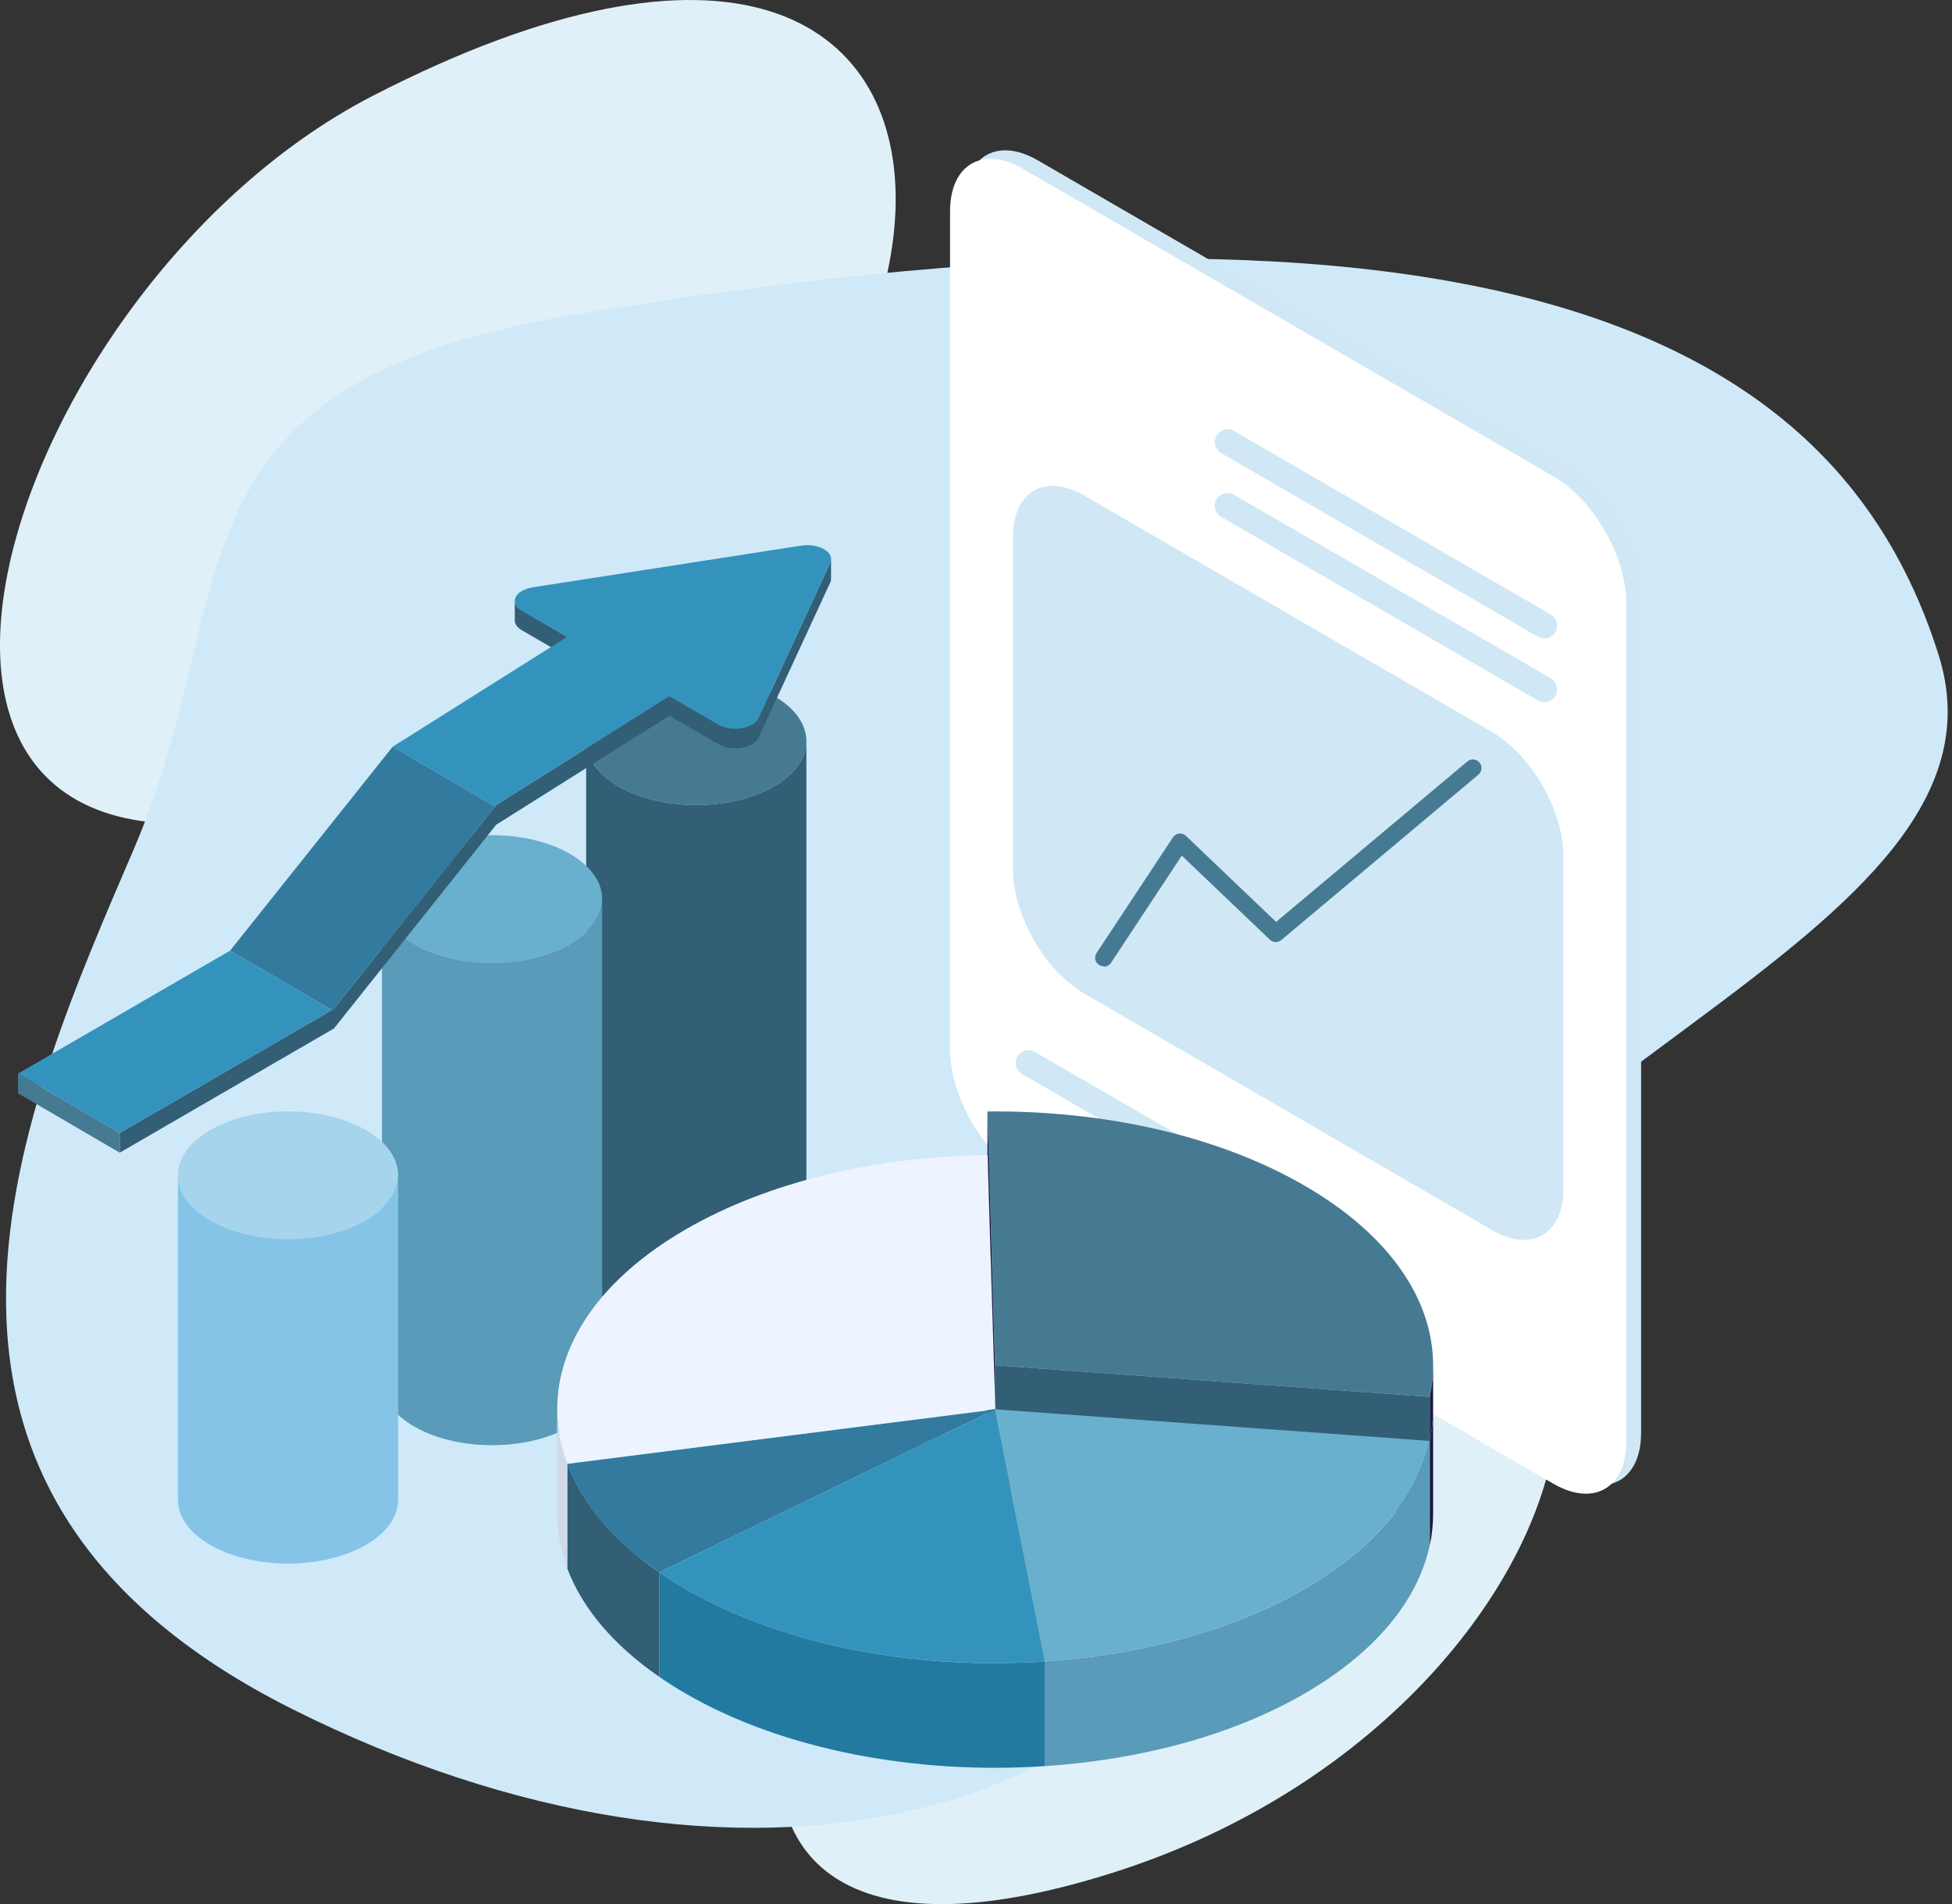 <svg width="283" height="276" viewBox="0 0 283 276" fill="none" xmlns="http://www.w3.org/2000/svg">
<rect x="0" y="0" width="283" height="276" fill="#333333" stroke="none"/>
<path d="M163.189 188.66C112.998 210.152 81.928 296.546 161.228 271.481C240.519 246.416 253.138 150.139 163.189 188.66Z" fill="#E0F0F8"/>
<path d="M54.105 13.857C-3.647 43.556 -33.053 148.219 58.963 111.794C150.979 75.369 157.612 -39.372 54.105 13.857Z" fill="#E0F0F8"/>
<path d="M82.702 45.723C22.455 55.846 35.284 85.956 19.482 122.877C3.679 159.798 -21.948 215.487 42.364 247.722C106.676 279.966 170.655 266.416 187.591 211.373C204.526 156.34 294.246 136.718 281.054 94.913C267.861 53.107 224.331 21.924 82.702 45.723Z" fill="#CFE9F8"/>
<g clip-path="url(#clip0_245_3020)">
<path d="M139.881 150.858V29.383C139.881 22.612 144.621 19.843 150.478 23.252L227.327 67.793C233.185 71.178 237.925 79.437 237.925 86.208V207.683C237.925 214.454 233.185 217.222 227.327 213.814L150.478 169.273C144.621 165.887 139.881 157.629 139.881 150.858Z" fill="#D0E8F5"/>
<path d="M137.739 152.093V30.618C137.739 23.847 142.479 21.079 148.336 24.488L225.185 69.028C231.042 72.414 235.783 80.672 235.783 87.444V208.918C235.783 215.69 231.042 218.458 225.185 215.049L148.336 170.509C142.479 167.123 137.739 158.864 137.739 152.093Z" fill="white"/>
<path d="M223.909 92.545C223.59 92.545 223.271 92.454 222.974 92.294L177.052 65.688C176.163 65.162 175.867 64.041 176.368 63.149C176.87 62.257 178.009 61.959 178.898 62.463L224.82 89.068C225.709 89.594 226.006 90.715 225.504 91.607C225.162 92.202 224.547 92.545 223.886 92.545H223.909Z" fill="#D0E8F5"/>
<path d="M223.909 101.787C223.59 101.787 223.271 101.696 222.974 101.536L177.052 74.93C176.163 74.404 175.867 73.283 176.368 72.391C176.87 71.499 178.009 71.201 178.898 71.705L224.82 98.31C225.709 98.836 226.006 99.957 225.504 100.849C225.162 101.444 224.547 101.787 223.886 101.787H223.909Z" fill="#D0E8F5"/>
<path d="M195.033 182.542C194.714 182.542 194.395 182.45 194.099 182.29L148.176 155.685C147.288 155.158 146.991 154.037 147.493 153.145C147.994 152.253 149.134 151.956 150.023 152.459L195.945 179.064C196.834 179.591 197.13 180.711 196.629 181.604C196.287 182.198 195.672 182.542 195.011 182.542H195.033Z" fill="#D0E8F5"/>
<path d="M216.297 178.287L157.224 144.04C151.504 140.723 146.855 132.648 146.855 125.991V77.858C146.855 71.224 151.504 68.525 157.224 71.842L216.297 106.088C222.017 109.405 226.667 117.481 226.667 124.138V172.293C226.667 178.927 222.017 181.626 216.297 178.309V178.287Z" fill="#D0E8F5"/>
<path d="M160.005 140.06C159.777 140.06 159.526 139.991 159.321 139.854C158.751 139.465 158.592 138.71 158.979 138.138L170.055 121.37C170.26 121.072 170.579 120.866 170.944 120.821C171.309 120.775 171.673 120.889 171.947 121.164L185.006 133.631L212.742 110.366C213.266 109.931 214.041 110 214.497 110.526C214.93 111.052 214.861 111.83 214.337 112.288L185.758 136.262C185.279 136.674 184.573 136.651 184.117 136.217L171.332 124.023L161.076 139.557C160.848 139.923 160.438 140.106 160.05 140.106L160.005 140.06Z" fill="#467A93"/>
<path d="M116.908 107.438C116.908 109.794 115.358 112.173 112.236 113.98C105.992 117.595 95.895 117.595 89.651 113.98C86.529 112.173 84.979 109.794 84.979 107.438C84.979 105.081 86.529 102.702 89.651 100.895C95.895 97.281 105.992 97.281 112.236 100.895C115.358 102.702 116.908 105.059 116.908 107.438Z" fill="#467A93"/>
<path d="M116.908 107.438V183.068C116.908 185.447 115.358 187.803 112.236 189.61C105.992 193.225 95.895 193.225 89.651 189.61C86.529 187.803 84.979 185.447 84.979 183.068V107.438C84.979 109.794 86.529 112.173 89.651 113.98C95.895 117.595 105.992 117.595 112.236 113.98C115.358 112.173 116.908 109.794 116.908 107.438Z" fill="#325F75"/>
<path d="M87.303 130.314C87.303 132.671 85.754 135.05 82.631 136.857C76.387 140.472 66.291 140.472 60.046 136.857C56.924 135.05 55.374 132.671 55.374 130.314C55.374 127.958 56.924 125.579 60.046 123.772C66.291 120.157 76.387 120.157 82.631 123.772C85.754 125.579 87.303 127.935 87.303 130.314Z" fill="#69AFCE"/>
<path d="M87.303 130.314V200.225C87.303 202.604 85.754 204.961 82.631 206.768C76.387 210.382 66.291 210.382 60.046 206.768C56.924 204.961 55.374 202.604 55.374 200.225V130.314C55.374 132.671 56.924 135.05 60.046 136.857C66.291 140.472 76.387 140.472 82.631 136.857C85.754 135.05 87.303 132.671 87.303 130.314Z" fill="#599BB8"/>
<path d="M57.722 170.348C57.722 172.705 56.172 175.084 53.05 176.891C46.805 180.505 36.709 180.505 30.464 176.891C27.342 175.084 25.792 172.705 25.792 170.348C25.792 167.992 27.342 165.613 30.464 163.806C36.709 160.191 46.805 160.191 53.05 163.806C56.172 165.613 57.722 167.969 57.722 170.348Z" fill="#A6D4ED"/>
<path d="M57.722 170.348V217.382C57.722 219.762 56.172 222.118 53.05 223.925C46.805 227.54 36.709 227.54 30.464 223.925C27.342 222.118 25.792 219.762 25.792 217.382V170.348C25.792 172.705 27.342 175.084 30.464 176.891C36.709 180.505 46.805 180.505 53.05 176.891C56.172 175.084 57.722 172.705 57.722 170.348Z" fill="#85C4E7"/>
<path d="M102.55 97.418V100.277L71.943 119.539L71.76 119.768L48.4 149.096L48.104 149.256L17.36 167.077V164.217L45.666 147.838L48.104 146.397L48.4 146.236L70.211 118.853L71.76 116.909L71.943 116.68L100.203 98.905L102.55 97.418Z" fill="#325F75"/>
<path d="M120.486 81.175V84.035C120.486 84.172 120.441 84.287 120.372 84.424L109.957 106.957C109.273 108.467 106.014 108.971 104.123 107.85L75.658 91.356C74.951 90.944 74.632 90.441 74.632 89.937V87.078C74.632 87.581 74.951 88.084 75.658 88.496L104.123 104.99C106.014 106.088 109.273 105.585 109.957 104.098L119.848 82.708L120.372 81.564C120.441 81.427 120.463 81.29 120.486 81.175Z" fill="#325F75"/>
<path d="M120.486 80.993V81.198C120.486 81.336 120.441 81.45 120.372 81.587L119.848 82.731L109.957 104.121C109.273 105.631 106.014 106.134 104.123 105.013L75.658 88.519C74.974 88.107 74.632 87.604 74.632 87.101C74.632 86.231 75.589 85.408 77.207 85.133L116.111 79.094C118.344 78.751 120.418 79.711 120.509 80.97L120.486 80.993Z" fill="#3493BD"/>
<path d="M102.55 97.418L100.203 98.905L71.943 116.68L71.76 116.909L59.271 109.611L56.924 108.238L87.805 88.793L102.55 97.418Z" fill="#3493BD"/>
<path d="M71.76 116.909L70.211 118.853L48.4 146.236L48.104 146.397L34.931 138.71L33.359 137.795L56.924 108.239L59.271 109.611L71.76 116.909Z" fill="#337B9E"/>
<path d="M48.104 146.397L45.666 147.838L17.36 164.217L5.076 157.057L2.615 155.616L33.359 137.795L34.931 138.71L48.104 146.397Z" fill="#3493BD"/>
<path d="M17.36 164.217V167.077L2.615 158.475V155.616L5.076 157.057L17.36 164.217Z" fill="#467A93"/>
<path d="M207.773 204.251V219.418C207.773 220.951 207.614 222.484 207.295 223.994V208.827C207.614 207.294 207.773 205.761 207.773 204.251Z" fill="#171A42"/>
<path d="M144.325 204.274H144.257H144.234L144.257 204.251V204.274H144.325Z" fill="#2E3192"/>
<path d="M207.773 197.892C207.773 199.424 207.614 200.957 207.295 202.467L144.279 197.892L143.163 161.106C159.777 160.923 176.505 164.515 189.176 171.881C201.574 179.064 207.773 188.489 207.773 197.892Z" fill="#467A93"/>
<path d="M207.272 202.467V219.281L202.463 219.03L146.558 216.033L144.257 215.895V197.892L207.272 202.467Z" fill="#325F75"/>
<path d="M143.163 161.083L143.14 212.83L144.257 215.895V197.892L143.163 161.083Z" fill="#171A42"/>
<path d="M207.773 197.892V204.274C207.773 205.807 207.614 207.34 207.295 208.849V202.467C207.614 200.934 207.773 199.401 207.773 197.892Z" fill="#171A42"/>
<path d="M207.272 208.849V224.017C205.586 231.863 199.546 239.435 189.176 245.452C178.625 251.583 165.269 255.083 151.481 255.998V240.831C165.247 239.916 178.602 236.416 189.176 230.285C192.846 228.157 195.991 225.824 198.566 223.376C202.349 219.762 204.97 215.873 206.429 211.846C206.793 210.863 207.067 209.856 207.295 208.849H207.272Z" fill="#599BB8"/>
<path d="M207.272 208.849C207.067 209.856 206.771 210.863 206.406 211.846C204.947 215.873 202.349 219.762 198.543 223.376C195.968 225.847 192.823 228.157 189.154 230.285C178.602 236.393 165.247 239.916 151.458 240.831L148.701 226.945L147.242 219.647L144.188 204.274H144.279L183.274 207.111L204.947 208.689L207.204 208.849H207.272Z" fill="#69AFCE"/>
<path d="M95.576 227.906V243.05C88.808 238.383 84.364 232.984 82.244 227.334V212.19C84.09 217.062 87.668 221.775 92.978 225.984C93.799 226.648 94.665 227.288 95.599 227.906H95.576Z" fill="#325F75"/>
<path d="M144.211 204.297L143.801 204.503L114.059 218.938L101.889 224.84L95.576 227.906C94.665 227.265 93.799 226.625 92.956 225.984C87.645 221.775 84.067 217.085 82.221 212.19L105.787 209.193L143.778 204.366L144.188 204.32L144.211 204.297Z" fill="#337B9E"/>
<path d="M82.244 212.167V227.311C81.264 224.703 80.763 222.049 80.763 219.395V204.251C80.763 206.791 81.219 209.33 82.13 211.823C82.176 211.938 82.198 212.052 82.244 212.167Z" fill="#D1D9E8"/>
<path d="M144.257 204.251H144.234L143.824 204.32L105.832 209.147L82.267 212.144C82.221 212.029 82.176 211.915 82.153 211.801C81.241 209.307 80.785 206.768 80.785 204.228C80.785 194.826 86.984 185.401 99.382 178.218C111.507 171.195 127.301 167.603 143.186 167.443L143.596 181.42L143.641 182.587L144.302 204.228L144.257 204.251Z" fill="#EDF4FF"/>
<path d="M151.481 240.831C150.501 240.9 149.498 240.945 148.496 240.991C135.528 241.494 122.355 239.71 110.914 235.615C106.812 234.151 102.915 232.367 99.36 230.308C98.015 229.53 96.761 228.729 95.576 227.906L101.889 224.84L114.059 218.938L143.801 204.503L144.211 204.297L147.265 219.647L148.724 226.945L151.481 240.831Z" fill="#3493BD"/>
<path d="M151.481 240.831V255.998C132.907 257.234 113.604 253.711 99.36 245.452C98.015 244.674 96.761 243.874 95.576 243.05V227.906C96.761 228.729 98.015 229.53 99.36 230.308C102.915 232.367 106.812 234.151 110.914 235.615C122.355 239.71 135.528 241.517 148.496 240.991C149.498 240.968 150.478 240.9 151.481 240.831Z" fill="#237AA0"/>
</g>
<defs>
<clipPath id="clip0_245_3020">
<rect width="235.31" height="234.439" fill="white" transform="translate(2.615 21.788)"/>
</clipPath>
</defs>
</svg>
